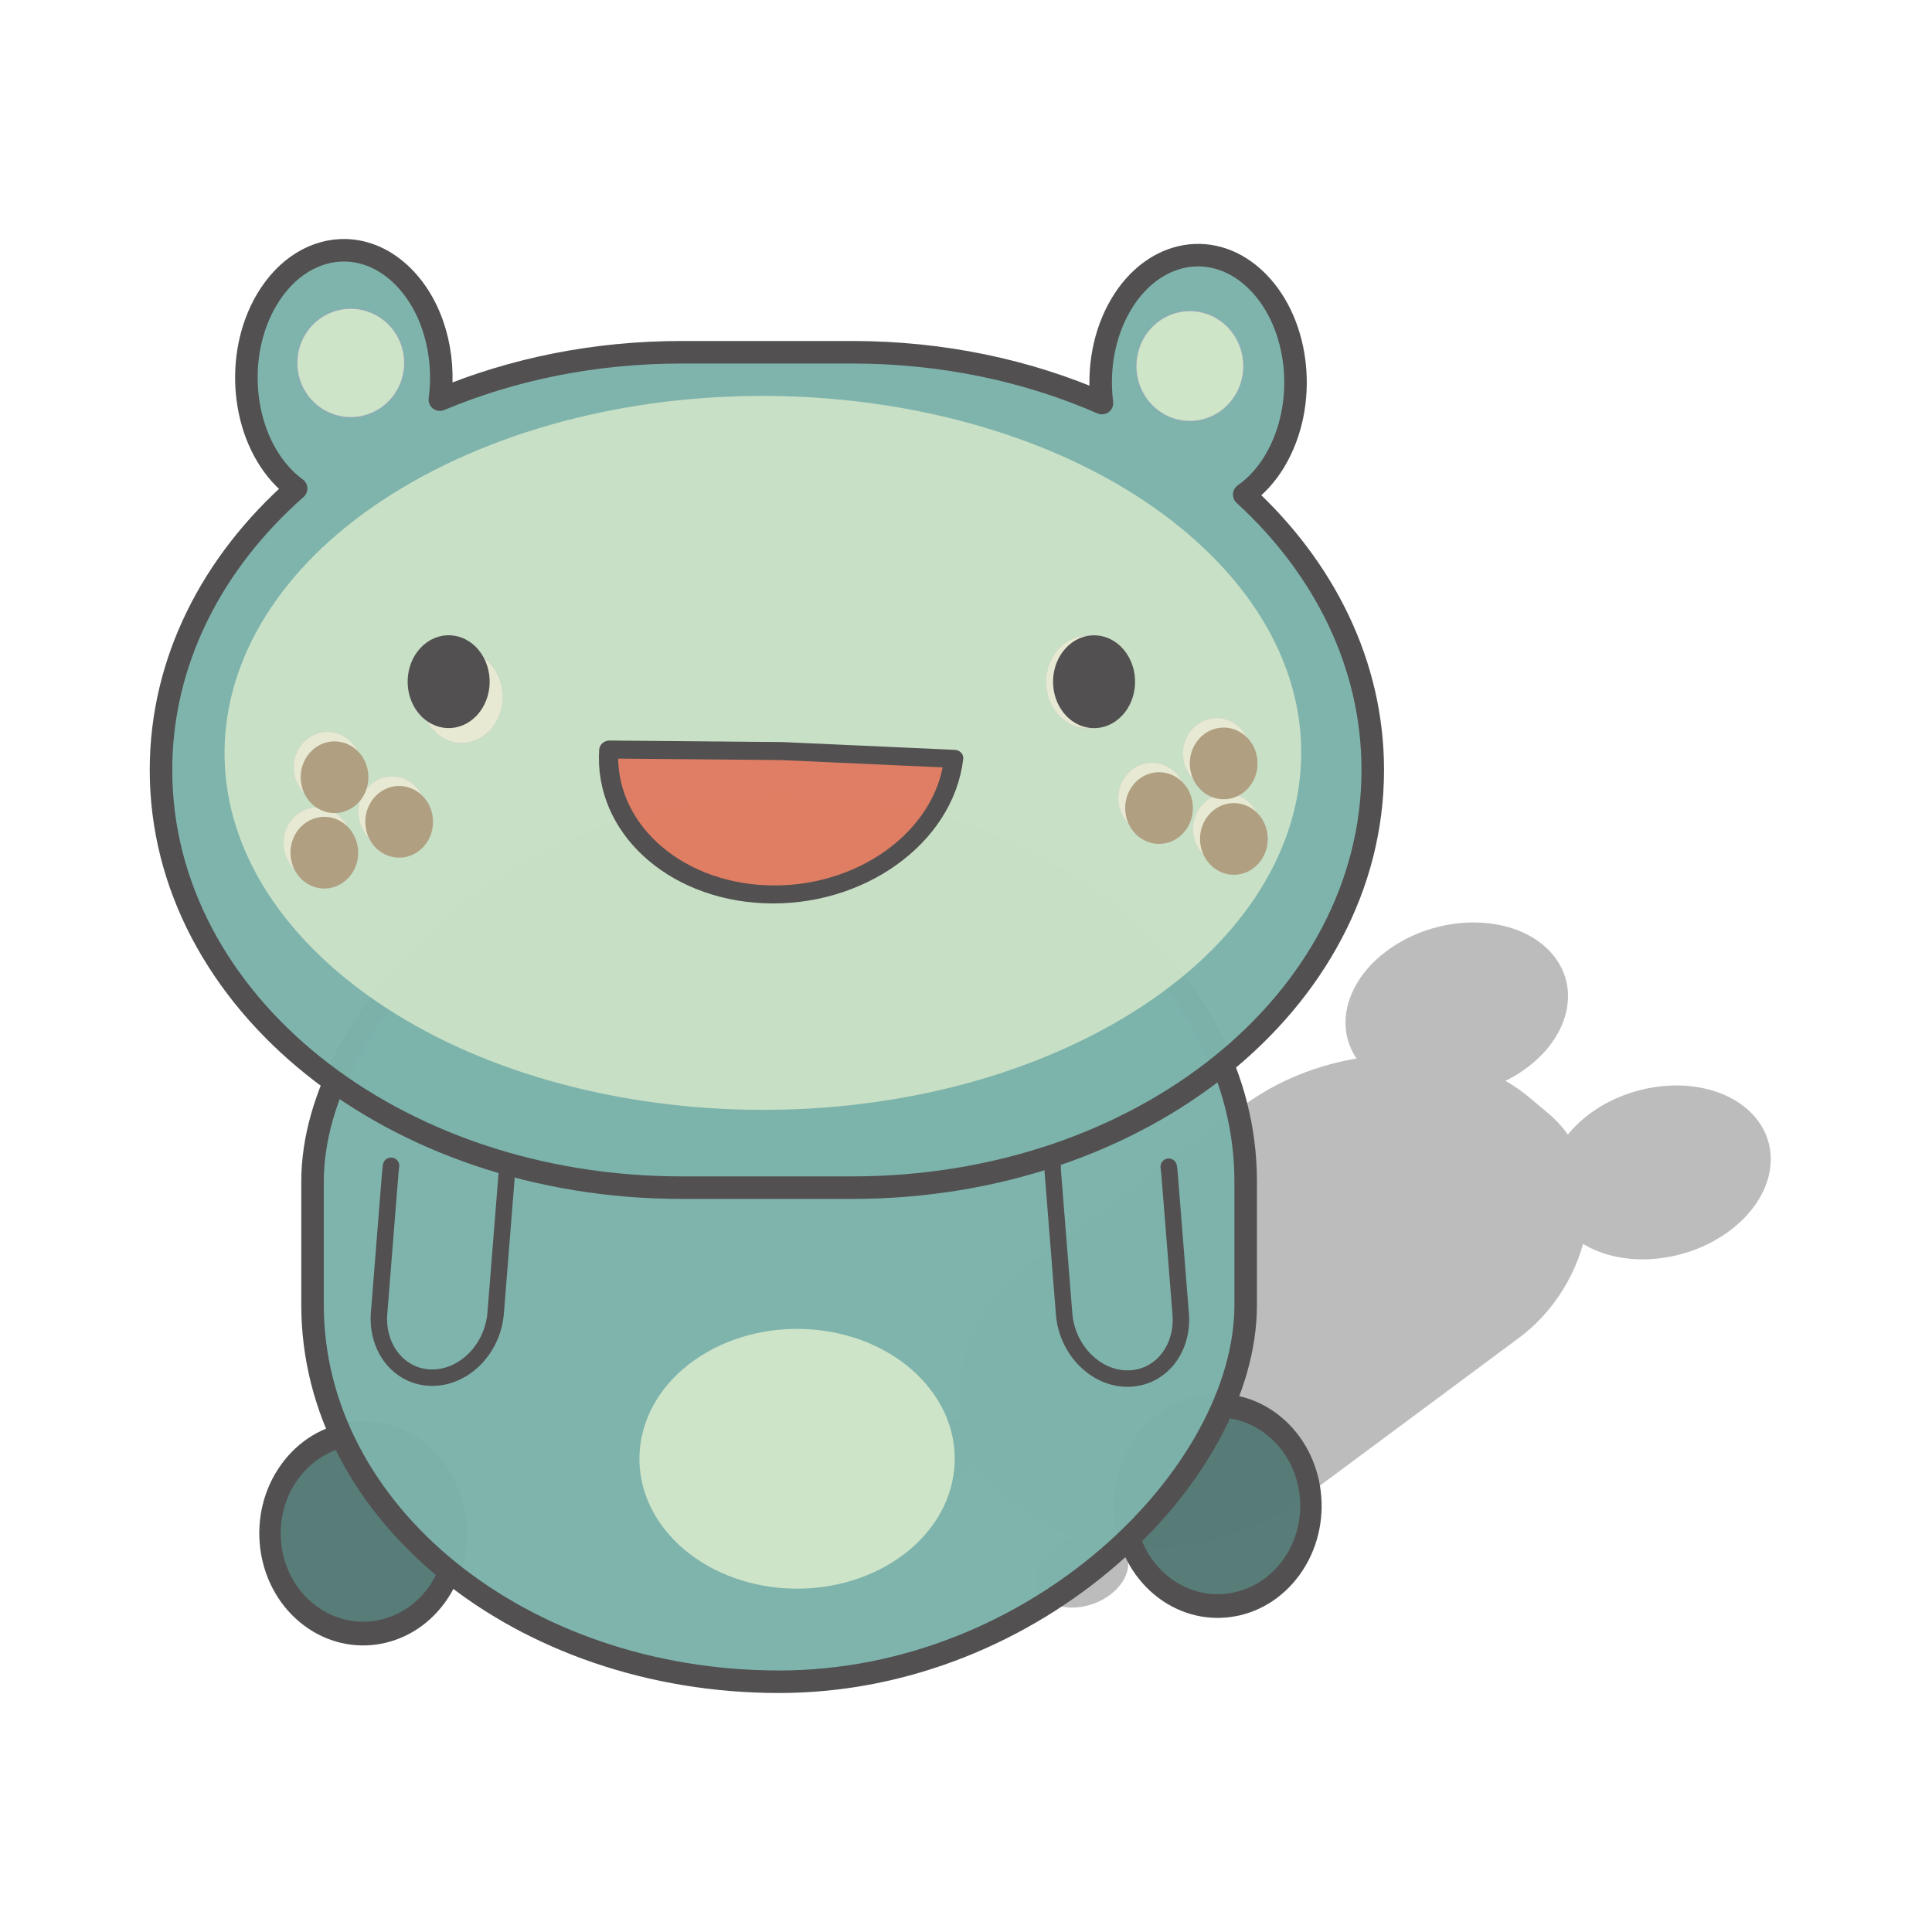 <svg:svg xmlns:dc="http://purl.org/dc/elements/1.1/" xmlns:ns2="http://creativecommons.org/ns#" xmlns:rdf="http://www.w3.org/1999/02/22-rdf-syntax-ns#" xmlns:svg="http://www.w3.org/2000/svg" height="772.07" id="svg6371" version="1.1" viewBox="-59.844 -95.503 772.07 772.07" width="772.07">
  <svg:defs id="defs6373">
    <svg:filter color-interpolation-filters="sRGB" height="1.429" id="filter4356-6" width="1.248" x="-.124" y="-.215">
      <svg:feGaussianBlur id="feGaussianBlur4358-3" stdDeviation="52.13" />
    </svg:filter>
  </svg:defs>
  <svg:g id="layer1" transform="translate(-54.276 -502.04)">
    <svg:g fill="#404040" filter="url(#filter4356-6)" id="g4243-3" opacity=".35" transform="matrix(.302 .253 -.369 .274 64.922 542.82)">
      <svg:path d="m519.67-266.03c-31.831-39.962-24.228-97.38 16.983-128.25 41.211-30.867 100.42-23.494 132.25 16.468 31.831 39.962 24.228 97.38-16.983 128.25-40.921 30.649-99.663 23.623-131.68-15.75" fill-rule="evenodd" id="path3755-35-9" transform="matrix(.981 0 0 1.025 772.76 52.921)" />
      <svg:path d="m330.73-112.79c-17.363-21.854-13.215-53.255 9.263-70.135 22.479-16.88 54.776-12.848 72.139 9.006s13.215 53.255-9.263 70.135c-22.32 16.761-54.362 12.919-71.823-8.613" fill-rule="evenodd" id="path3757-8-8" transform="matrix(1.171 0 0 1.288 927.48 -77.665)" />
      <svg:path d="m519.67-266.03c-31.831-39.962-24.228-97.38 16.983-128.25 41.211-30.867 100.42-23.494 132.25 16.468 31.831 39.962 24.228 97.38-16.983 128.25-40.921 30.649-99.663 23.623-131.68-15.75" fill-rule="evenodd" id="path3755-3-95-5" transform="matrix(-.981 0 0 1.025 2201.3 48.236)" />
      <svg:path d="m330.73-112.79c-17.363-21.854-13.215-53.255 9.263-70.135 22.479-16.88 54.776-12.848 72.139 9.006s13.215 53.255-9.263 70.135c-22.32 16.761-54.362 12.919-71.823-8.613" fill-rule="evenodd" id="path3757-6-9-2" transform="matrix(-1.171 0 0 1.288 2046.6 -82.349)" />
      <svg:path d="m519.67-266.03c-31.831-39.962-24.228-97.38 16.983-128.25 41.211-30.867 100.42-23.494 132.25 16.468 31.831 39.962 24.228 97.38-16.983 128.25-40.921 30.649-99.663 23.623-131.68-15.75" fill-rule="evenodd" id="path3755-3-9-3-3" transform="matrix(-.395 0 0 .438 1636.7 469.85)" />
      <svg:path d="m519.67-266.03c-31.831-39.962-24.228-97.38 16.983-128.25 41.211-30.867 100.42-23.494 132.25 16.468 31.831 39.962 24.228 97.38-16.983 128.25-40.921 30.649-99.663 23.623-131.68-15.75" fill-rule="evenodd" id="path3755-3-9-0-5-2" transform="matrix(-.395 0 0 .438 1827.9 464.42)" />
      <svg:rect fill-rule="evenodd" height="573.54" id="rect2985-7-6" ry="170.34" width="365.77" x="1303.7" y="-258.34" />
      <svg:path d="m228.17-234.44c-17.845-46.206-13.582-112.6 9.521-148.28 23.103-35.69 56.298-27.164 74.142 19.042 17.845 46.206 13.582 112.6-9.521 148.29-22.94 35.438-55.872 27.314-73.818-18.211" fill-rule="evenodd" id="path3807-7-41-3" transform="matrix(.351 0 0 .284 1461.9 -79.773)" />
      <svg:path d="m228.17-234.44c-17.845-46.206-13.582-112.6 9.521-148.28 23.103-35.69 56.298-27.164 74.142 19.042 17.845 46.206 13.582 112.6-9.521 148.29-22.94 35.438-55.872 27.314-73.818-18.211" fill-rule="evenodd" id="path3807-7-0-7-4" transform="matrix(0 .487 -.216 0 1306.7 -245.44)" />
      <svg:path d="m228.17-234.44c-17.845-46.206-13.582-112.6 9.521-148.28 23.103-35.69 56.298-27.164 74.142 19.042 17.845 46.206 13.582 112.6-9.521 148.29-22.94 35.438-55.872 27.314-73.818-18.211" fill-rule="evenodd" id="path3807-7-0-5-9-9" transform="matrix(0 .487 -.204 0 1540.3 -246.87)" />
      <svg:path d="m429.01 481.18c-28.455-31.845-21.658-77.6 15.182-102.2 36.84-24.597 89.772-18.721 118.23 13.123 28.455 31.845 21.658 77.6-15.182 102.2-36.581 24.424-89.093 18.825-117.71-12.551" fill-rule="evenodd" id="path3863-7-9" transform="matrix(.847 0 0 .804 1070.9 -450.83)" />
      <svg:path d="m228.17-234.44c-17.845-46.206-13.582-112.6 9.521-148.28 23.103-35.69 56.298-27.164 74.142 19.042 17.845 46.206 13.582 112.6-9.521 148.29-22.94 35.438-55.872 27.314-73.818-18.211" fill-rule="evenodd" id="path3807-76-6" transform="matrix(.351 0 0 .284 1328.6 -75.929)" />
      <svg:g id="g3885-7-0" transform="matrix(.397 0 0 -.539 1363.6 -340)">
        <svg:path d="m633.75-422.28c-8.564-17.348 7.118-35.727 35.025-41.05 27.908-5.323 57.474 4.424 66.038 21.773 2.146 4.347 2.817 8.923 1.971 13.44" id="path3865-5-9" transform="translate(-420 -2.857)" />
        <svg:path d="m633.75-422.28c-8.564-17.348 7.118-35.727 35.025-41.05 27.908-5.323 57.474 4.424 66.038 21.773 2.146 4.347 2.817 8.923 1.971 13.44" id="path3865-7-0-9" transform="translate(-305.71 -4.101)" />
      </svg:g>
      <svg:path d="m228.17-234.44c-17.845-46.206-13.582-112.6 9.521-148.28 23.103-35.69 56.298-27.164 74.142 19.042 17.845 46.206 13.582 112.6-9.521 148.29-22.94 35.438-55.872 27.314-73.818-18.211" fill-rule="evenodd" id="path3807-7-4-0-4" transform="matrix(0 .243 -.176 0 1439.1 -188.91)" />
      <svg:path d="m429.01 481.18c-28.455-31.845-21.658-77.6 15.182-102.2 36.84-24.597 89.772-18.721 118.23 13.123 28.455 31.845 21.658 77.6-15.182 102.2-36.581 24.424-89.093 18.825-117.71-12.551" fill-rule="evenodd" id="path3863-5-6-4" transform="matrix(1.492 0 0 1.407 750.56 -473.72)" />
      <svg:path d="m1590.8 4.713c-0.361 0.79-0.686 1.605-0.972 2.443l-19.972 58.589c-5.071 14.877 4.113 31.376 20.594 36.994 16.48 5.618 33.83-1.836 38.902-16.713l19.973-58.589c0.286-0.838 0.526-1.682 0.723-2.528" id="rect3988-6-13-9" />
      <svg:path d="m1322.5 39.336c0.42 0.76 0.882 1.506 1.386 2.234l35.226 50.9c8.944 12.924 27.671 15.352 41.988 5.444 14.317-9.908 18.643-28.29 9.698-41.214l-35.2-50.901c-0.504-0.728-1.039-1.423-1.603-2.084" id="rect3988-6-1-5-8" />
    </svg:g>
    <svg:path d="m519.67-266.03c-31.831-39.962-24.228-97.38 16.983-128.25 41.211-30.867 100.42-23.494 132.25 16.468 31.831 39.962 24.228 97.38-16.983 128.25-40.921 30.649-99.663 23.623-131.68-15.75" fill="#557a75" fill-opacity=".98" fill-rule="evenodd" id="path3755-3-9-08-52" stroke="#525051" stroke-linecap="round" stroke-linejoin="round" stroke-width="21.642" transform="matrix(-.395 0 0 .438 715.81 1149.3)" />
    <svg:path d="m519.67-266.03c-31.831-39.962-24.228-97.38 16.983-128.25 41.211-30.867 100.42-23.494 132.25 16.468 31.831 39.962 24.228 97.38-16.983 128.25-40.921 30.649-99.663 23.623-131.68-15.75" fill="#557a75" fill-opacity=".98" fill-rule="evenodd" id="path3755-3-9-08-6" stroke="#525051" stroke-linecap="round" stroke-linejoin="round" stroke-width="21.642" transform="matrix(-.395 0 0 .438 374.31 1160.3)" />
    <svg:rect fill="#7db2ab" fill-opacity=".98" fill-rule="evenodd" height="350.49" id="rect4183" rx="186.45" ry="150.56" stroke="#525051" stroke-width="9" transform="scale(1,-1)" width="372.9" x="119.33" y="-1078.6" />
    <svg:path d="m132.49 506.55c-11.858-0.241-23.662 6.579-31.469 19.781-13.149 22.235-10.023 54.17 7 71.344 1.524 1.537 3.12 2.895 4.75 4.094-33.589 29.625-54 69.077-54 112.47 0 92.477 92.754 166.91 208 166.91h68.219c115.25 0 208.03-74.429 208.03-166.91 0-42.234-19.37-80.723-51.375-110.06 4.568-3.205 8.743-7.658 12.156-13.312l0.219-0.406c13.149-22.235 10.023-54.17-7-71.344s-41.476-13.079-54.625 9.156c-6.873 11.623-9.279 25.91-7.594 39.344-29.598-12.955-63.595-20.312-99.812-20.312h-68.219c-34.906 0-67.732 6.846-96.562 18.938 2.414-18.011-2.714-37.109-14.562-49.062-6.916-6.977-15.043-10.46-23.156-10.625z" fill="#7db2ab" fill-opacity=".98" fill-rule="evenodd" id="path3755-3-9-08-7" stroke="#525051" stroke-linecap="round" stroke-linejoin="round" stroke-width="9" />
    <svg:path d="m330.73-112.79c-17.363-21.854-13.215-53.255 9.263-70.135 22.479-16.88 54.776-12.848 72.139 9.006s13.215 53.255-9.263 70.135c-22.32 16.761-54.362 12.919-71.823-8.613" fill="#fbffd8" fill-opacity=".98" fill-rule="evenodd" id="path3757-64-9-7" opacity=".658" stroke="#8c9fb5" transform="matrix(.418 0 0 .442 314.67 616.18)" />
    <svg:path d="m330.73-112.79c-17.363-21.854-13.215-53.255 9.263-70.135 22.479-16.88 54.776-12.848 72.139 9.006s13.215 53.255-9.263 70.135c-22.32 16.761-54.362 12.919-71.823-8.613" fill="#fbffd8" fill-opacity=".98" fill-rule="evenodd" id="path3757-64-9-7-4" opacity=".65" stroke="#8c9fb5" transform="matrix(.418 0 0 .436 -20.658 614.08)" />
    <svg:path d="m330.73-112.79c-17.363-21.854-13.215-53.255 9.263-70.135 22.479-16.88 54.776-12.848 72.139 9.006s13.215 53.255-9.263 70.135c-22.32 16.761-54.362 12.919-71.823-8.613" fill="#fbffd8" fill-opacity=".98" fill-rule="evenodd" id="path3757-64-9" opacity=".65" transform="matrix(1.225 0 0 1.038 -142.04 1138.3)" />
    <svg:path d="m228.17-234.44c-17.845-46.206-13.582-112.6 9.521-148.28 23.103-35.69 56.298-27.164 74.142 19.042 17.845 46.206 13.582 112.6-9.521 148.29-22.94 35.438-55.872 27.314-73.818-18.211" fill="#cbcbcb" fill-opacity=".98" fill-rule="evenodd" id="path3807-9-7" stroke="#8c9fb5" transform="matrix(0 .351 -.155 0 382.49 584.29)" />
    <svg:path d="m228.17-234.44c-17.845-46.206-13.582-112.6 9.521-148.28 23.103-35.69 56.298-27.164 74.142 19.042 17.845 46.206 13.582 112.6-9.521 148.29-22.94 35.438-55.872 27.314-73.818-18.211" fill="#cbcbcb" fill-opacity=".98" fill-rule="evenodd" id="path3807-9-7-2" stroke="#8c9fb5" transform="matrix(0 .351 -.155 0 132.58 590.27)" />
    <svg:path d="m228.17-234.44c-17.845-46.206-13.582-112.6 9.521-148.28 23.103-35.69 56.298-27.164 74.142 19.042 17.845 46.206 13.582 112.6-9.521 148.29-22.94 35.438-55.872 27.314-73.818-18.211" fill="#cbcbcb" fill-opacity=".98" fill-rule="evenodd" id="path3807-7-0-0-9-6-1" stroke="#8c9fb5" transform="matrix(0 .271 .128 0 518.93 634.54)" />
    <svg:path d="m228.17-234.44c-17.845-46.206-13.582-112.6 9.521-148.28 23.103-35.69 56.298-27.164 74.142 19.042 17.845 46.206 13.582 112.6-9.521 148.29-22.94 35.438-55.872 27.314-73.818-18.211" fill="#cbcbcb" fill-opacity=".98" fill-rule="evenodd" id="path3807-7-0-0-9-5-6" stroke="#8c9fb5" transform="matrix(0 .271 .128 0 493.1 652.37)" />
    <svg:path d="m228.17-234.44c-17.845-46.206-13.582-112.6 9.521-148.28 23.103-35.69 56.298-27.164 74.142 19.042 17.845 46.206 13.582 112.6-9.521 148.29-22.94 35.438-55.872 27.314-73.818-18.211" fill="#cbcbcb" fill-opacity=".98" fill-rule="evenodd" id="path3807-7-0-0-9-58-8" stroke="#8c9fb5" transform="matrix(0 .271 .128 0 523 664.71)" />
    <svg:path d="m228.17-234.44c-17.845-46.206-13.582-112.6 9.521-148.28 23.103-35.69 56.298-27.164 74.142 19.042 17.845 46.206 13.582 112.6-9.521 148.29-22.94 35.438-55.872 27.314-73.818-18.211" fill="#cbcbcb" fill-opacity=".98" fill-rule="evenodd" id="path3807-7-0-0-9-6-1-9" stroke="#8c9fb5" transform="matrix(0 .271 -.128 0 87.042 640.05)" />
    <svg:path d="m228.17-234.44c-17.845-46.206-13.582-112.6 9.521-148.28 23.103-35.69 56.298-27.164 74.142 19.042 17.845 46.206 13.582 112.6-9.521 148.29-22.94 35.438-55.872 27.314-73.818-18.211" fill="#cbcbcb" fill-opacity=".98" fill-rule="evenodd" id="path3807-7-0-0-9-5-6-2" stroke="#8c9fb5" transform="matrix(0 .271 -.128 0 112.87 657.87)" />
    <svg:path d="m228.17-234.44c-17.845-46.206-13.582-112.6 9.521-148.28 23.103-35.69 56.298-27.164 74.142 19.042 17.845 46.206 13.582 112.6-9.521 148.29-22.94 35.438-55.872 27.314-73.818-18.211" fill="#cbcbcb" fill-opacity=".98" fill-rule="evenodd" id="path3807-7-0-0-9-58-8-1" stroke="#8c9fb5" transform="matrix(0 .271 -.128 0 82.964 670.21)" />
    <svg:path d="m330.73-112.79c-17.363-21.854-13.215-53.255 9.263-70.135 22.479-16.88 54.776-12.848 72.139 9.006s13.215 53.255-9.263 70.135c-22.32 16.761-54.362 12.919-71.823-8.613" fill="#fbffd8" fill-opacity=".98" fill-rule="evenodd" id="path3757-64-9-3" opacity=".597" transform="matrix(4.183 0 0 2.853 -1254.4 1116.4)" />
    <svg:path d="m1965.8 474.76c1.58 49.885-42.943 91.457-99.446 92.852-54.768 1.352-101.03-35.614-104.95-83.863l102.09-6.463z" fill="#f03a1f" fill-opacity=".589" fill-rule="evenodd" id="path3901-6-8" stroke="#525051" stroke-linecap="round" stroke-linejoin="round" stroke-width="11.344" transform="matrix(.67 .046 -.097 .632 -895.5 319.31)" />
    <svg:path d="m228.17-234.44c-17.845-46.206-13.582-112.6 9.521-148.28 23.103-35.69 56.298-27.164 74.142 19.042 17.845 46.206 13.582 112.6-9.521 148.29-22.94 35.438-55.872 27.314-73.818-18.211" fill="#525051" fill-rule="evenodd" id="path3807-9-7-0-3" transform="matrix(0 .351 -.155 0 385.29 584.2)" />
    <svg:path d="m228.17-234.44c-17.845-46.206-13.582-112.6 9.521-148.28 23.103-35.69 56.298-27.164 74.142 19.042 17.845 46.206 13.582 112.6-9.521 148.29-22.94 35.438-55.872 27.314-73.818-18.211" fill="#525051" fill-rule="evenodd" id="path3807-9-7-2-0-1" transform="matrix(0 .351 -.155 0 127.37 584.18)" />
    <svg:path d="m228.17-234.44c-17.845-46.206-13.582-112.6 9.521-148.28 23.103-35.69 56.298-27.164 74.142 19.042 17.845 46.206 13.582 112.6-9.521 148.29-22.94 35.438-55.872 27.314-73.818-18.211" fill="#b09f81" fill-rule="evenodd" id="path3807-7-0-0-9-6-1-1-6" transform="matrix(0 .271 .128 0 521.72 638.45)" />
    <svg:path d="m228.17-234.44c-17.845-46.206-13.582-112.6 9.521-148.28 23.103-35.69 56.298-27.164 74.142 19.042 17.845 46.206 13.582 112.6-9.521 148.29-22.94 35.438-55.872 27.314-73.818-18.211" fill="#b09f81" fill-rule="evenodd" id="path3807-7-0-0-9-5-6-9-9" transform="matrix(0 .271 .128 0 495.89 656.28)" />
    <svg:path d="m228.17-234.44c-17.845-46.206-13.582-112.6 9.521-148.28 23.103-35.69 56.298-27.164 74.142 19.042 17.845 46.206 13.582 112.6-9.521 148.29-22.94 35.438-55.872 27.314-73.818-18.211" fill="#b09f81" fill-rule="evenodd" id="path3807-7-0-0-9-58-8-8-4" transform="matrix(0 .271 .128 0 525.8 668.62)" />
    <svg:path d="m228.17-234.44c-17.845-46.206-13.582-112.6 9.521-148.28 23.103-35.69 56.298-27.164 74.142 19.042 17.845 46.206 13.582 112.6-9.521 148.29-22.94 35.438-55.872 27.314-73.818-18.211" fill="#b09f81" fill-rule="evenodd" id="path3807-7-0-0-9-6-1-9-1-7" transform="matrix(0 .271 -.128 0 89.84 643.96)" />
    <svg:path d="m228.17-234.44c-17.845-46.206-13.582-112.6 9.521-148.28 23.103-35.69 56.298-27.164 74.142 19.042 17.845 46.206 13.582 112.6-9.521 148.29-22.94 35.438-55.872 27.314-73.818-18.211" fill="#b09f81" fill-rule="evenodd" id="path3807-7-0-0-9-5-6-2-8-5" transform="matrix(0 .271 -.128 0 115.67 661.78)" />
    <svg:path d="m228.17-234.44c-17.845-46.206-13.582-112.6 9.521-148.28 23.103-35.69 56.298-27.164 74.142 19.042 17.845 46.206 13.582 112.6-9.521 148.29-22.94 35.438-55.872 27.314-73.818-18.211" fill="#b09f81" fill-rule="evenodd" id="path3807-7-0-0-9-58-8-1-2-0" transform="matrix(0 .271 -.128 0 85.761 674.12)" />
    <svg:path d="m415.09 872.77c-0.002 0.788 0.029 1.586 0.093 2.394l4.494 56.426c1.141 14.327 12.448 25.864 25.352 25.867s22.373-11.529 21.232-25.856l-4.494-56.426c-0.067-0.807-0.161-1.606-0.288-2.394" fill="none" id="rect3988-6-1-0-8-8-8-8" stroke="#525051" stroke-linecap="round" stroke-linejoin="round" stroke-width="6.575" />
    <svg:path d="m197.1 872.4c0.002 0.788-0.029 1.586-0.093 2.394l-4.494 56.426c-1.141 14.327-12.448 25.864-25.352 25.867s-22.373-11.529-21.232-25.856l4.494-56.426c0.067-0.807 0.161-1.606 0.288-2.394" fill="none" id="rect3988-6-1-0-8-8-8-8-0" stroke="#525051" stroke-linecap="round" stroke-linejoin="round" stroke-width="6.575" />
  </svg:g>
</svg:svg>